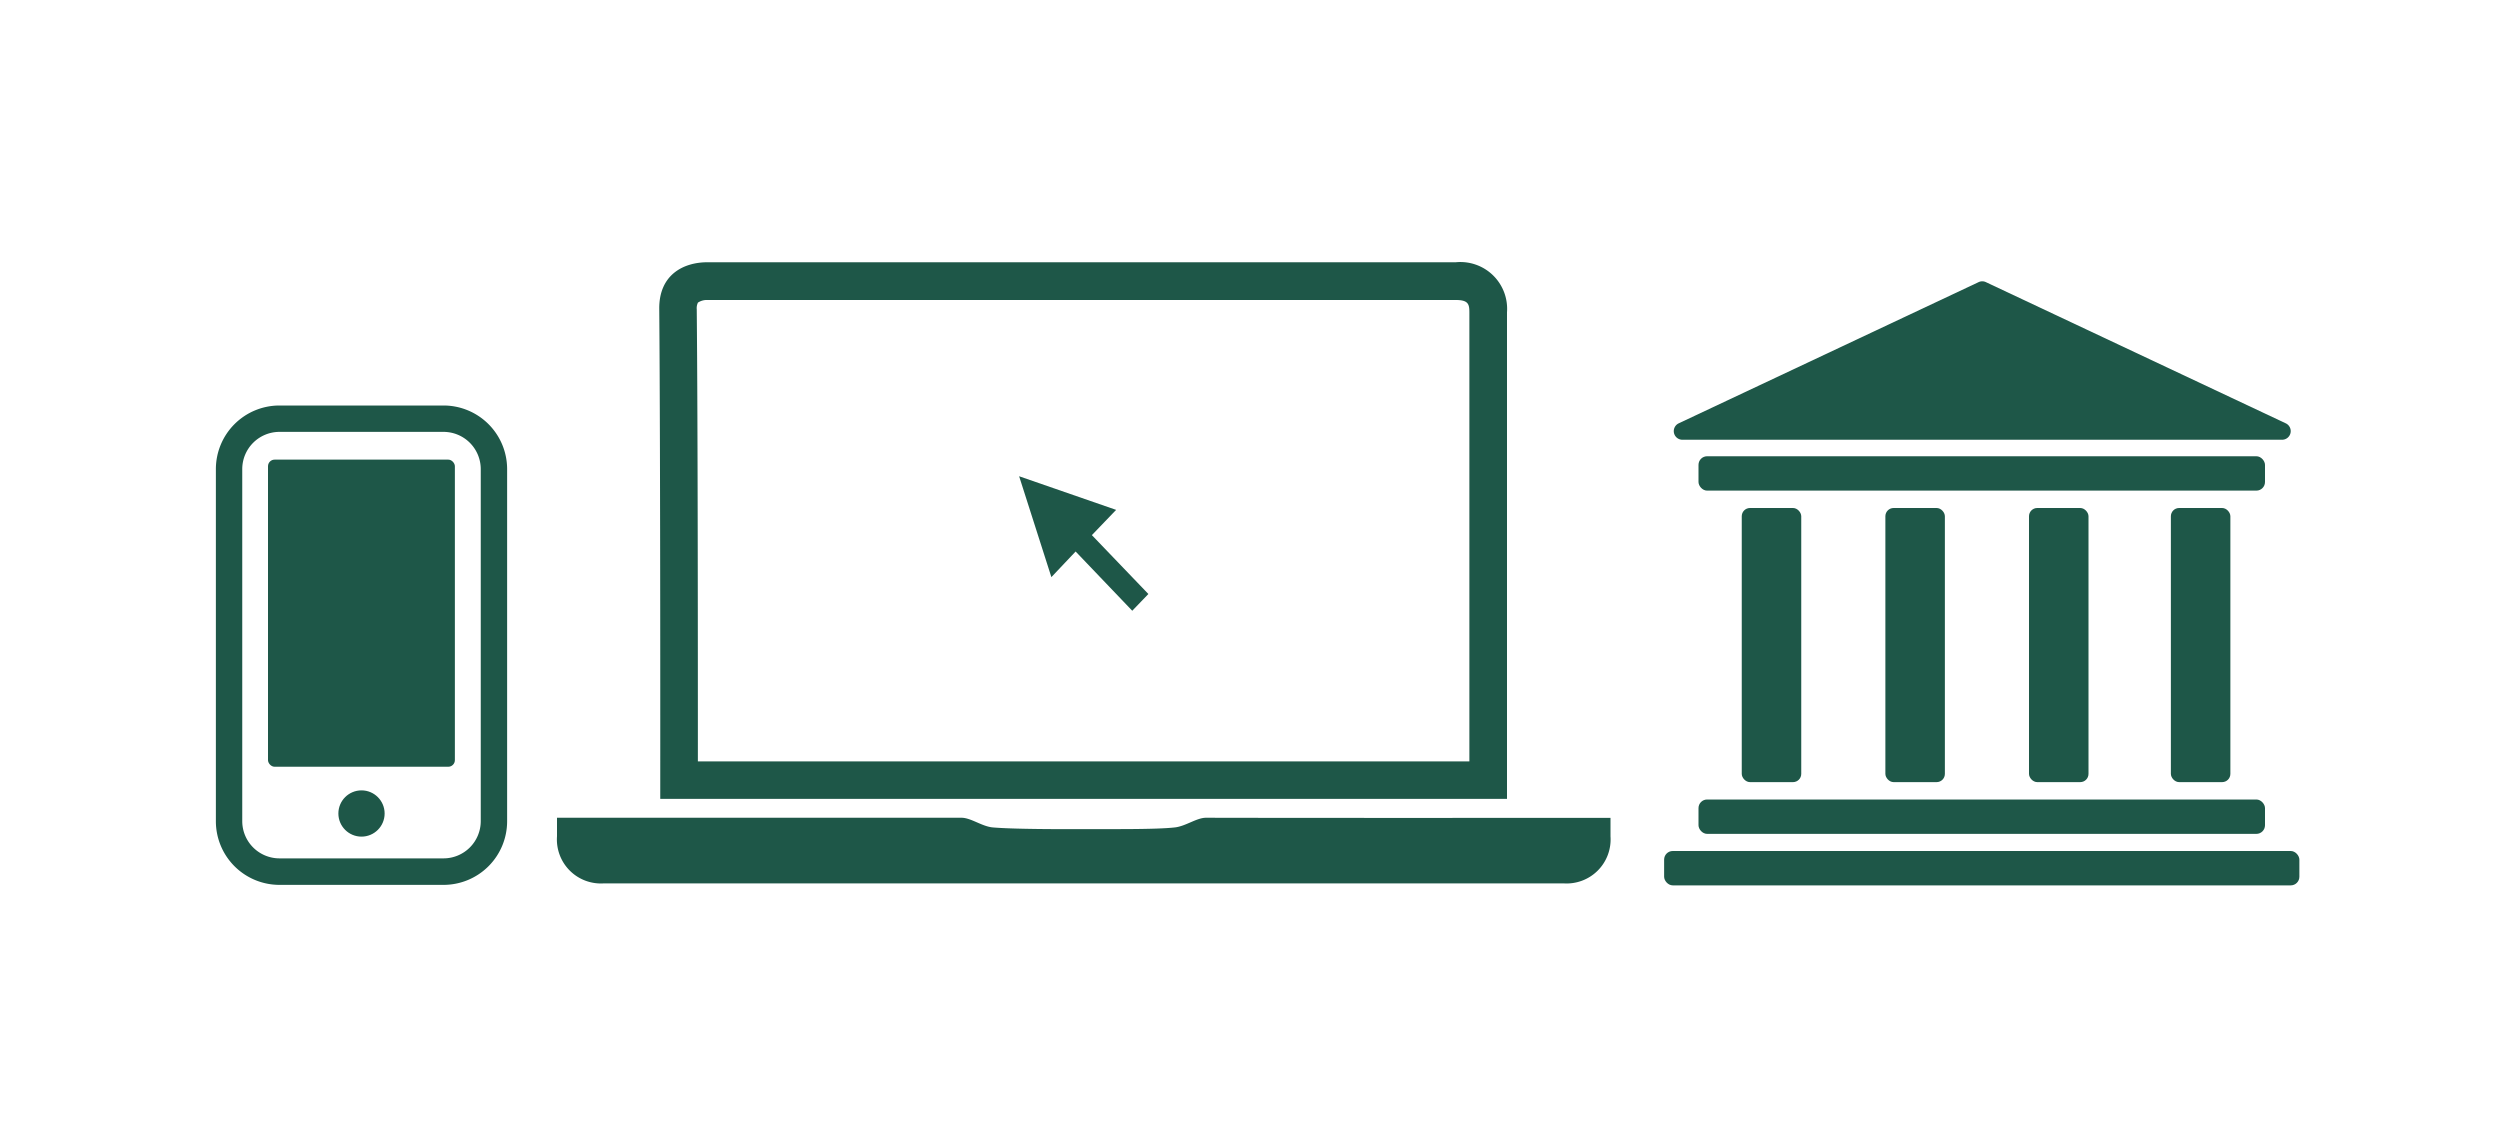 <svg xmlns="http://www.w3.org/2000/svg" viewBox="0 0 200 90"><defs><style>.cls-1,.cls-2{fill:#1e5748;}.cls-2{stroke:#1e5748;stroke-miterlimit:10;stroke-width:0.5px;}</style></defs><title>manyWaysToBank</title><g id="ARTWORK"><rect class="cls-1" x="135.88" y="63.96" width="45.32" height="2.75" rx="0.69" ry="0.69"/><rect class="cls-1" x="133.13" y="68.08" width="50.82" height="2.75" rx="0.69" ry="0.69"/><rect class="cls-1" x="135.88" y="36.5" width="45.32" height="2.75" rx="0.69" ry="0.69"/><path class="cls-1" d="M134.51,35.18h48.07a.69.69,0,0,0,.29-1.31l-24-11.3a.68.68,0,0,0-.58,0l-24,11.3a.69.69,0,0,0,.29,1.31Z"/><rect class="cls-1" x="139.34" y="40.64" width="4.76" height="21.93" rx="0.66" ry="0.66"/><rect class="cls-1" x="150.83" y="40.64" width="4.76" height="21.93" rx="0.66" ry="0.66"/><rect class="cls-1" x="162.32" y="40.64" width="4.76" height="21.93" rx="0.66" ry="0.66"/><rect class="cls-1" x="173.67" y="40.64" width="4.76" height="21.93" rx="0.66" ry="0.66"/><path class="cls-2" d="M35.48,32.69H22.36a4.84,4.84,0,0,0-4.84,4.84V65.7a4.84,4.84,0,0,0,4.84,4.84H35.48a4.84,4.84,0,0,0,4.84-4.84V37.53A4.84,4.84,0,0,0,35.48,32.69Zm3.23,33a3.23,3.23,0,0,1-3.23,3.23H22.36a3.23,3.23,0,0,1-3.23-3.23V37.53a3.23,3.23,0,0,1,3.23-3.23H35.48a3.23,3.23,0,0,1,3.23,3.23Z"/><rect class="cls-1" x="21.44" y="36.77" width="14.95" height="24.57" rx="0.53" ry="0.53"/><circle class="cls-2" cx="28.92" cy="65.08" r="1.6"/><path class="cls-1" d="M96.48,65.42c-.74,0-1.6.66-2.46.77-1.54.18-5.22.13-7.32.14s-5.79,0-7.32-.14c-.86-.1-1.72-.77-2.46-.77-8.67,0-23.69,0-32.36,0v1.49a3.52,3.52,0,0,0,3.76,3.76h76.76a3.52,3.52,0,0,0,3.76-3.76V65.43C120.18,65.43,105.15,65.44,96.48,65.42Z"/><path class="cls-1" d="M52.82,63.91h67.74s0-26.93,0-38.93a3.74,3.74,0,0,0-4.09-4H56.6c-1.93,0-3.89,1-3.86,3.74C52.84,36.67,52.82,63.91,52.82,63.91Zm3-39.69A1.28,1.28,0,0,1,56.6,24h59.87c1,0,1.08.34,1.08,1,0,9.38,0,29,0,35.91H55.83c0-7,0-26.84-.09-36.17A1,1,0,0,1,55.83,24.22Z"/><polygon class="cls-1" points="86.05 44.12 90.58 48.86 91.87 47.52 87.35 42.81 89.29 40.79 81.53 38.1 84.11 46.17 86.05 44.12"/></g></svg>